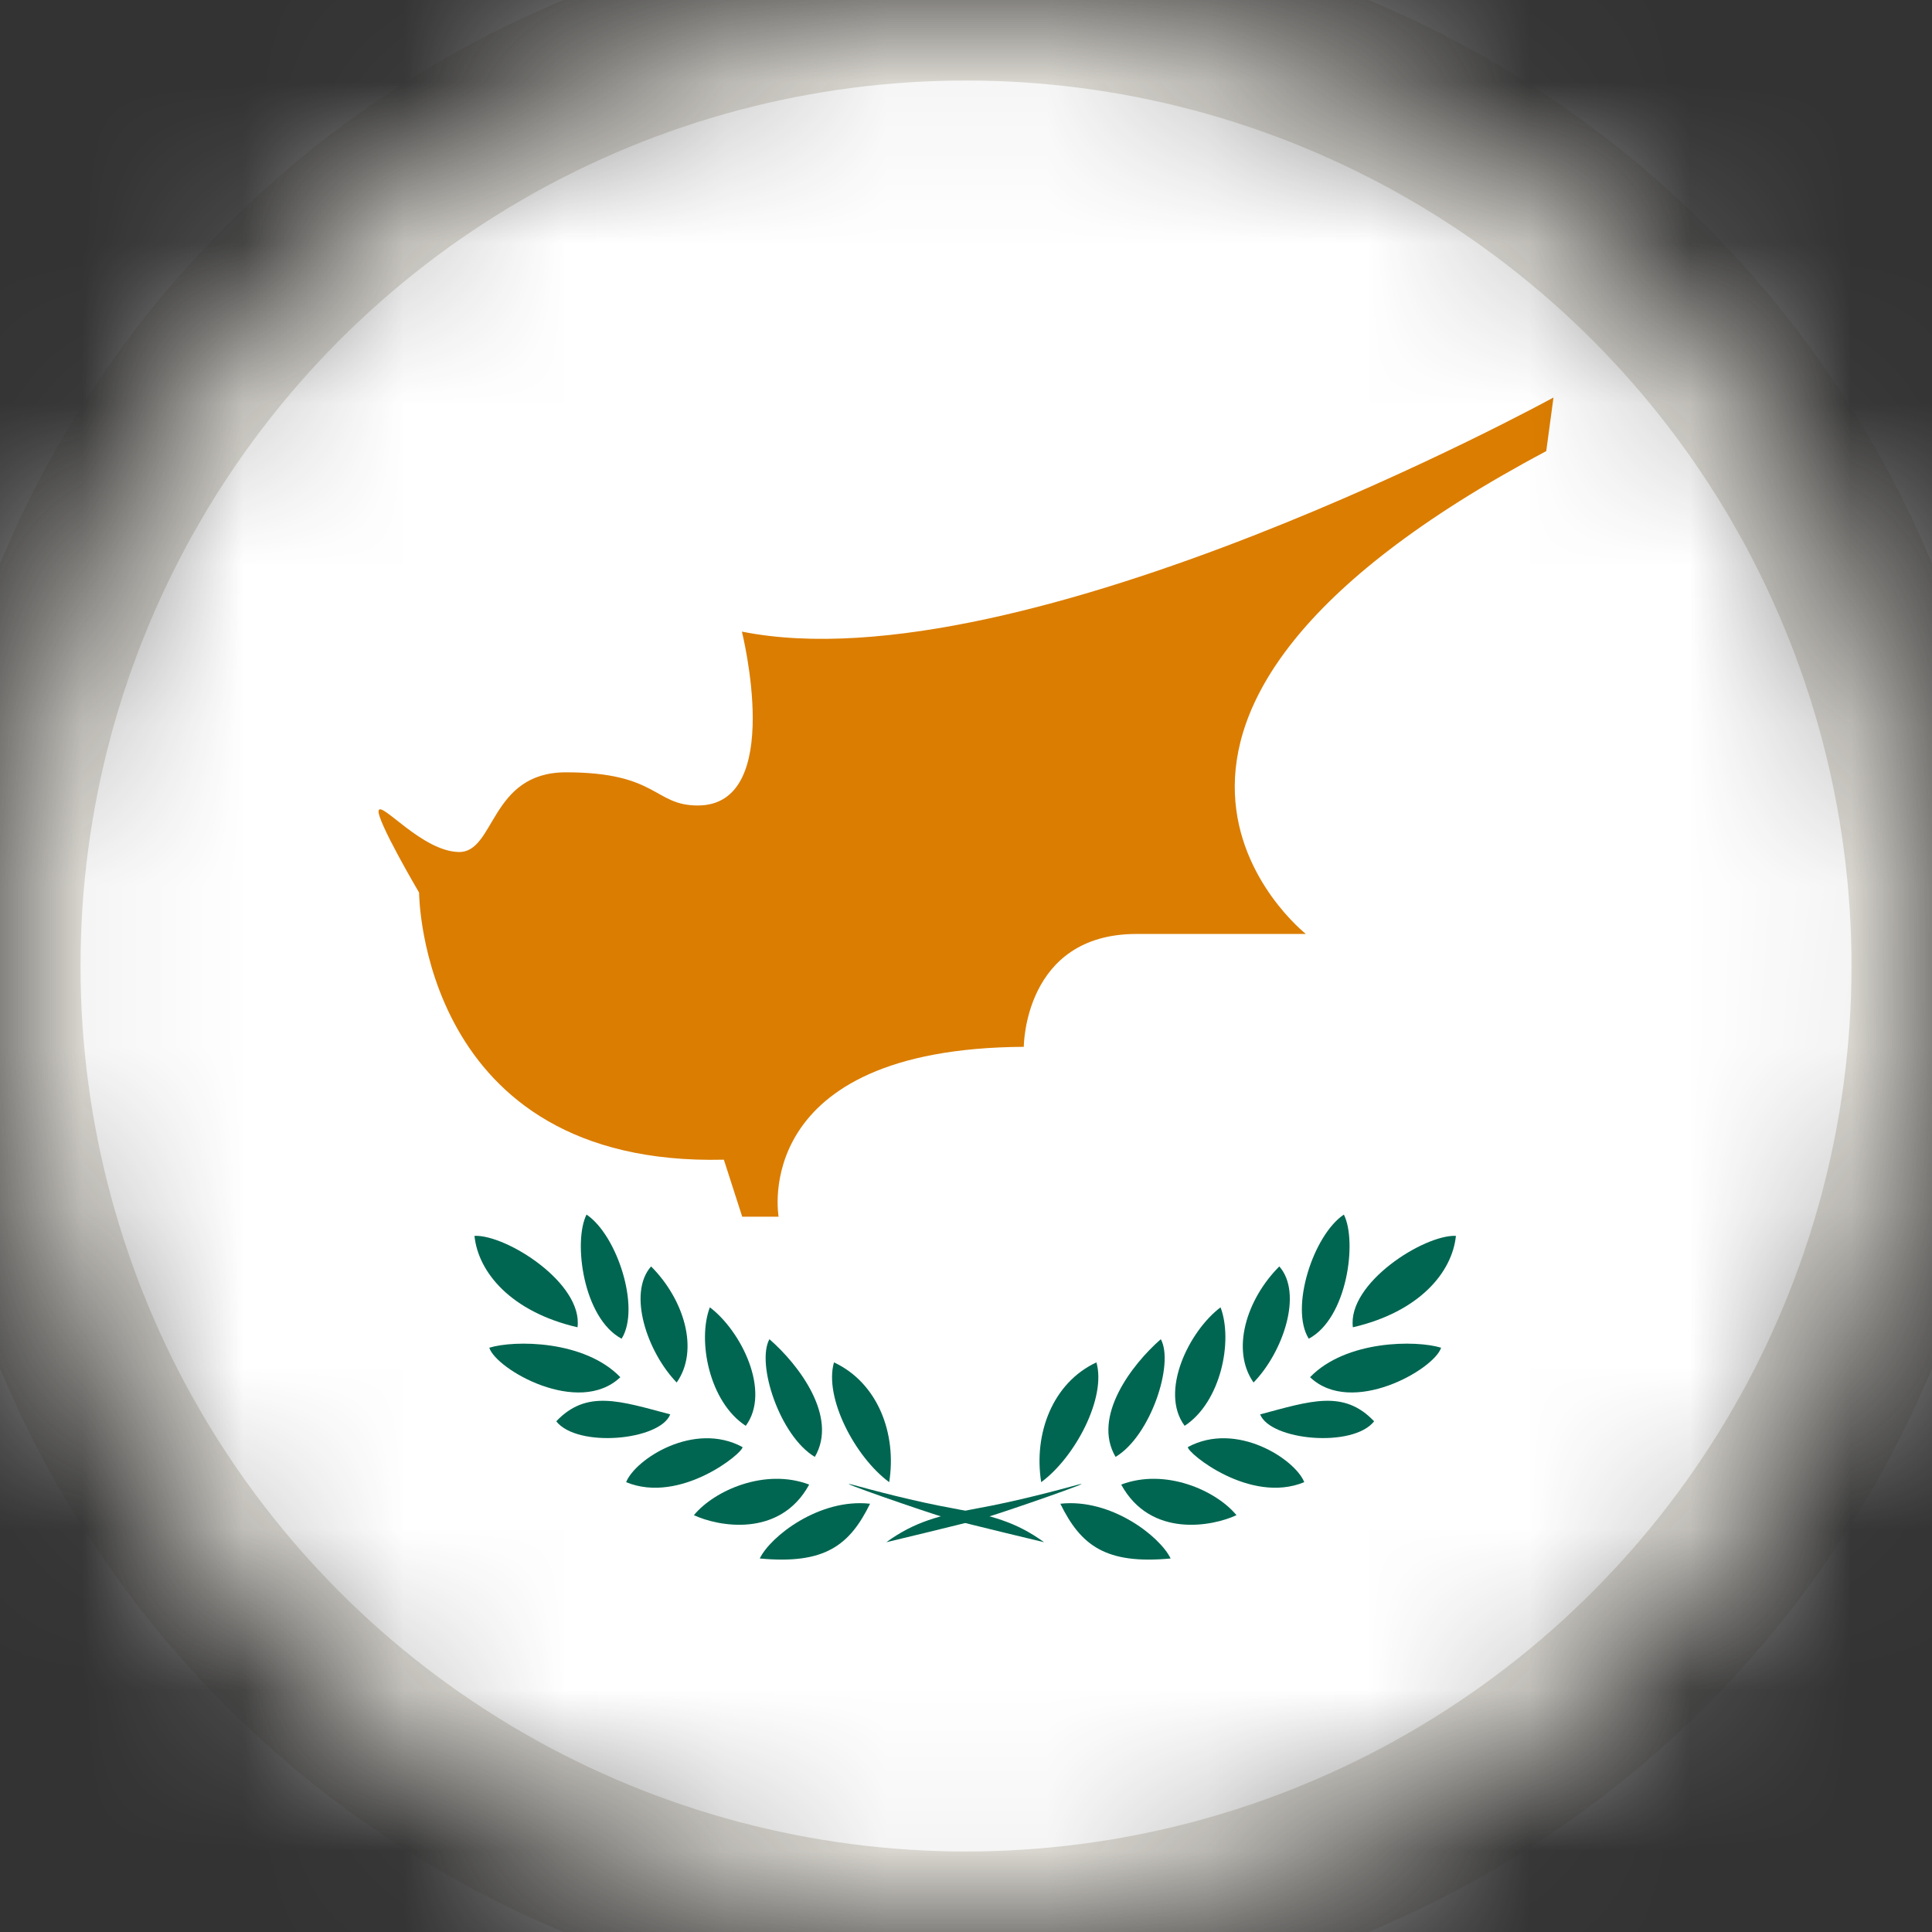 <svg width="12" height="12" viewBox="0 0 12 12" fill="none" xmlns="http://www.w3.org/2000/svg">
<rect x="0" y="0" width="12" height="12" fill="#333333" stroke="none"/>
<mask id="mask0_76_1210" style="mask-type:alpha" maskUnits="userSpaceOnUse" x="0" y="0" width="12" height="12">
<circle cx="6" cy="6" r="6" fill="#D9D9D9"/>
</mask>
<g mask="url(#mask0_76_1210)">
<g clip-path="url(#clip0_76_1210)">
<path d="M14.982 0H-3.018V12H14.982V0Z" fill="white"/>
<path d="M2.603 5.544C2.603 5.544 2.608 7.249 4.496 7.203L4.61 7.557H4.836C4.836 7.557 4.648 6.512 6.359 6.502C6.359 6.502 6.359 5.801 7.059 5.801C7.758 5.801 8.111 5.801 8.111 5.801C8.111 5.801 6.438 4.484 9.604 2.802L9.649 2.469C9.649 2.469 6.357 4.273 4.608 3.923C4.608 3.923 4.879 5.003 4.334 5.003C4.06 5.003 4.088 4.797 3.515 4.797C3.041 4.797 3.077 5.297 2.849 5.292C2.623 5.287 2.372 4.98 2.352 5.033C2.334 5.087 2.603 5.544 2.603 5.544Z" fill="#DB7D00"/>
<path d="M5.505 9.579C5.68 9.452 5.835 9.412 6.074 9.368C6.312 9.325 6.566 9.257 6.698 9.221C6.83 9.186 6.249 9.389 6.102 9.432C5.954 9.472 5.505 9.579 5.505 9.579Z" fill="#006651"/>
<path d="M6.467 9.206C6.419 8.904 6.538 8.589 6.81 8.462C6.873 8.681 6.678 9.051 6.467 9.206Z" fill="#006651"/>
<path d="M6.929 9.049C6.782 8.8 7.03 8.475 7.21 8.318C7.294 8.47 7.147 8.919 6.929 9.049Z" fill="#006651"/>
<path d="M7.358 8.856C7.2 8.643 7.386 8.267 7.581 8.12C7.66 8.328 7.583 8.709 7.358 8.856Z" fill="#006651"/>
<path d="M7.786 8.587C7.644 8.384 7.743 8.069 7.946 7.866C8.094 8.034 7.969 8.399 7.786 8.587Z" fill="#006651"/>
<path d="M8.129 8.315C8.01 8.125 8.157 7.671 8.347 7.544C8.431 7.711 8.368 8.188 8.129 8.315Z" fill="#006651"/>
<path d="M8.403 8.244C8.368 7.97 8.845 7.668 9.043 7.676C9.02 7.902 8.817 8.148 8.403 8.244Z" fill="#006651"/>
<path d="M8.137 8.554C8.36 8.323 8.796 8.323 8.951 8.371C8.908 8.506 8.395 8.8 8.137 8.554Z" fill="#006651"/>
<path d="M7.827 8.785C8.142 8.701 8.347 8.63 8.535 8.828C8.403 8.995 7.891 8.947 7.827 8.785Z" fill="#006651"/>
<path d="M7.378 8.988C7.68 8.825 8.045 9.064 8.101 9.206C7.764 9.345 7.373 9.023 7.378 8.988Z" fill="#006651"/>
<path d="M6.964 9.221C7.238 9.117 7.553 9.257 7.68 9.411C7.533 9.48 7.147 9.556 6.964 9.221Z" fill="#006651"/>
<path d="M6.586 9.34C6.901 9.305 7.205 9.543 7.271 9.68C6.868 9.718 6.713 9.599 6.586 9.34Z" fill="#006651"/>
<path d="M6.485 9.579C6.31 9.452 6.155 9.412 5.916 9.368C5.678 9.325 5.424 9.257 5.292 9.221C5.158 9.186 5.741 9.389 5.888 9.432C6.036 9.472 6.485 9.579 6.485 9.579Z" fill="#006651"/>
<path d="M5.523 9.206C5.571 8.904 5.452 8.589 5.18 8.462C5.117 8.681 5.312 9.051 5.523 9.206Z" fill="#006651"/>
<path d="M5.061 9.049C5.208 8.8 4.96 8.475 4.779 8.318C4.696 8.47 4.843 8.919 5.061 9.049Z" fill="#006651"/>
<path d="M4.632 8.856C4.79 8.643 4.604 8.267 4.409 8.12C4.33 8.328 4.406 8.709 4.632 8.856Z" fill="#006651"/>
<path d="M4.203 8.587C4.346 8.384 4.247 8.069 4.044 7.866C3.896 8.034 4.021 8.399 4.203 8.587Z" fill="#006651"/>
<path d="M3.861 8.315C3.98 8.125 3.833 7.671 3.643 7.544C3.559 7.711 3.622 8.188 3.861 8.315Z" fill="#006651"/>
<path d="M3.587 8.244C3.622 7.97 3.145 7.668 2.947 7.676C2.97 7.902 3.173 8.148 3.587 8.244Z" fill="#006651"/>
<path d="M3.853 8.554C3.63 8.323 3.194 8.323 3.039 8.371C3.082 8.506 3.594 8.8 3.853 8.554Z" fill="#006651"/>
<path d="M4.163 8.785C3.848 8.701 3.643 8.63 3.455 8.828C3.587 8.995 4.099 8.947 4.163 8.785Z" fill="#006651"/>
<path d="M4.612 8.988C4.31 8.825 3.945 9.064 3.889 9.206C4.226 9.345 4.617 9.023 4.612 8.988Z" fill="#006651"/>
<path d="M5.026 9.221C4.752 9.117 4.437 9.257 4.31 9.411C4.457 9.48 4.843 9.556 5.026 9.221Z" fill="#006651"/>
<path d="M5.404 9.34C5.089 9.305 4.785 9.543 4.719 9.68C5.122 9.718 5.277 9.599 5.404 9.34Z" fill="#006651"/>
<circle cx="6" cy="6" r="6" stroke="#E1DED7"/>
</g>
</g>
<defs>
<clipPath id="clip0_76_1210">
<rect width="18" height="12" fill="white" transform="translate(-3.018)"/>
</clipPath>
</defs>
</svg>

